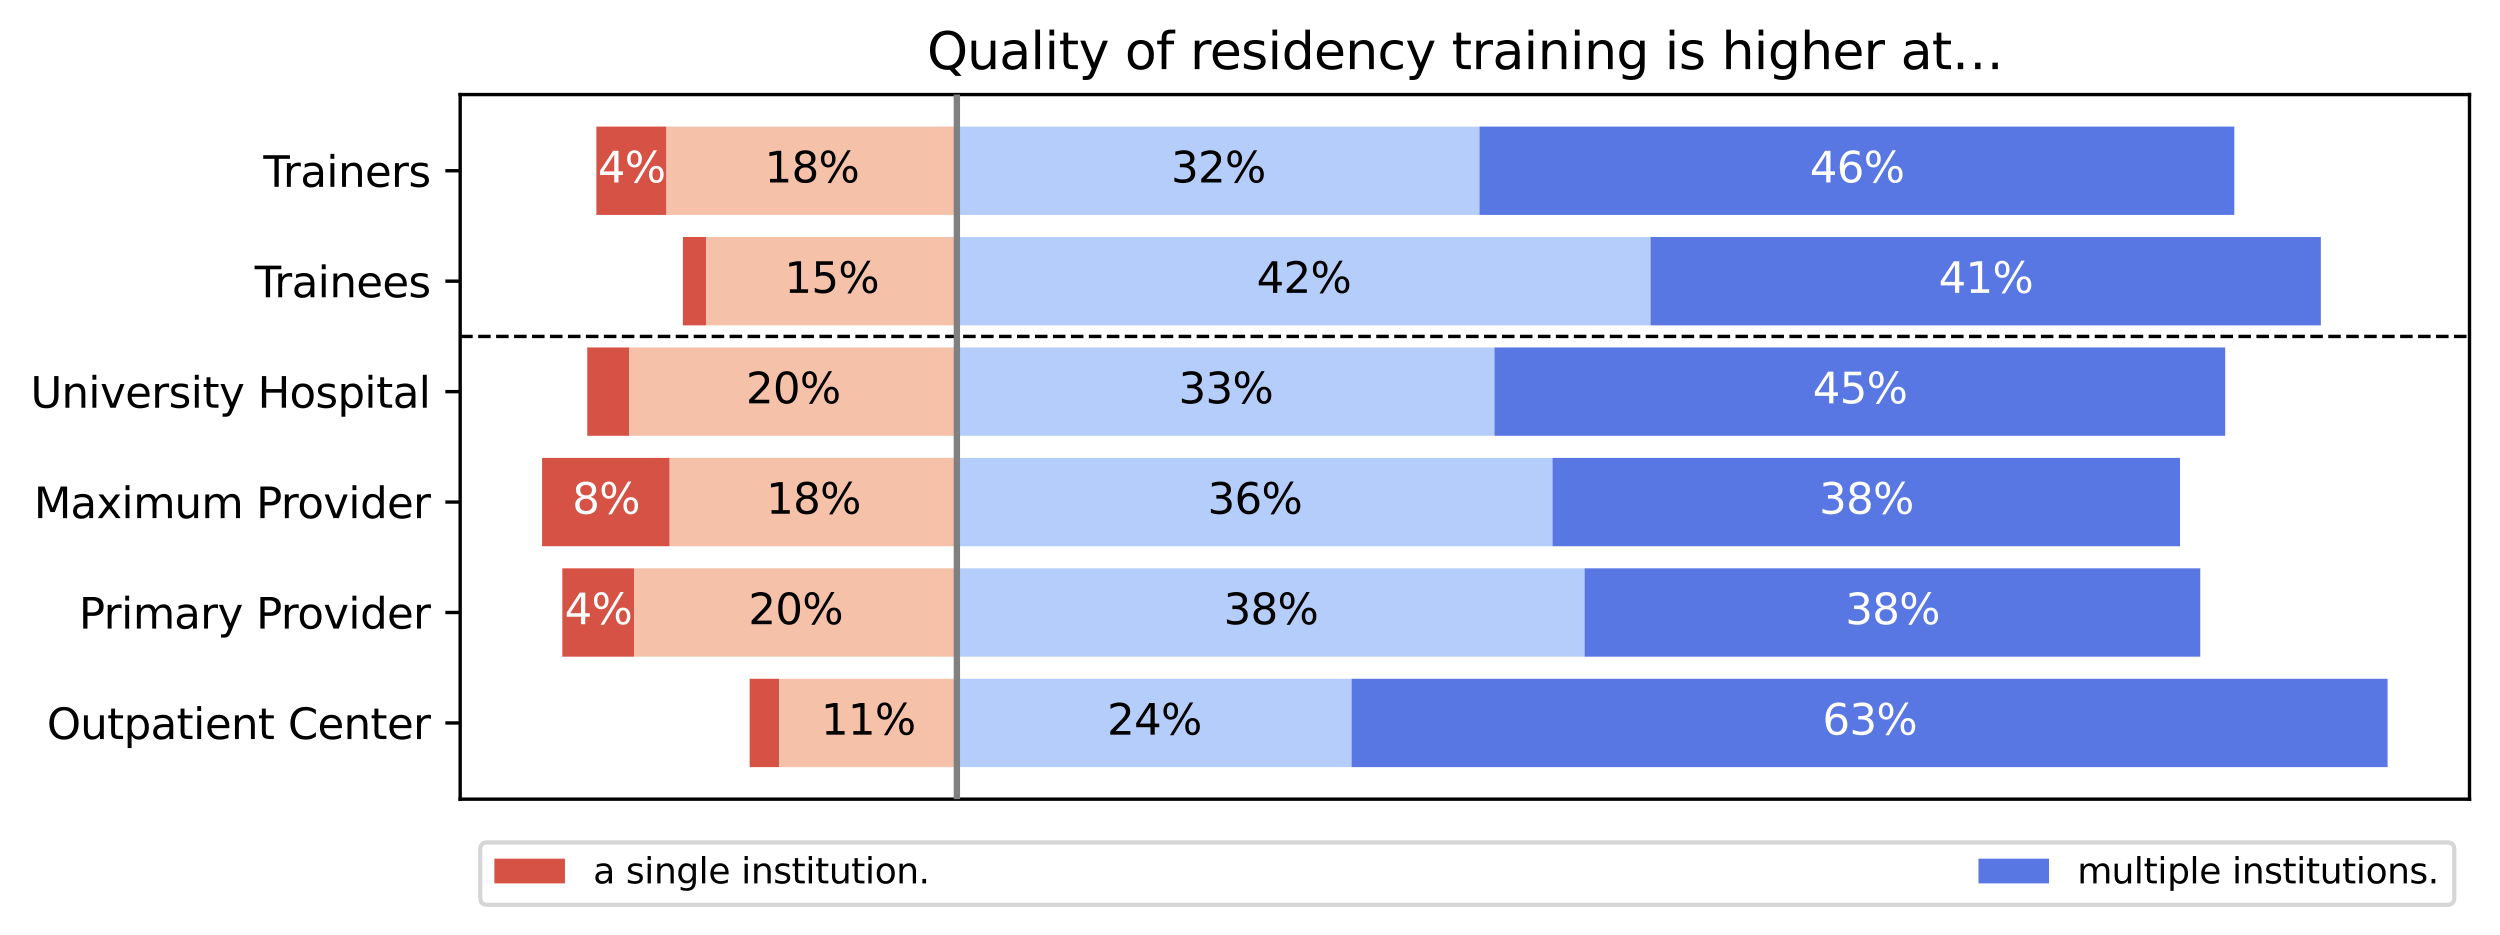 <?xml version="1.0" encoding="utf-8" standalone="no"?>
<!DOCTYPE svg PUBLIC "-//W3C//DTD SVG 1.1//EN"
  "http://www.w3.org/Graphics/SVG/1.1/DTD/svg11.dtd">
<svg xmlns:xlink="http://www.w3.org/1999/xlink" width="590.123pt" height="220.786pt" viewBox="0 0 590.123 220.786" xmlns="http://www.w3.org/2000/svg" version="1.1">
 <defs>
  <style type="text/css">*{stroke-linejoin: round; stroke-linecap: butt}</style>
 </defs>
 <g id="figure_1">
  <g id="patch_1">
   <path d="M 0 220.786 
L 590.123 220.786 
L 590.123 0 
L 0 0 
z
" style="fill: #ffffff"/>
  </g>
  <g id="axes_1">
   <g id="patch_2">
    <path d="M 108.623 188.638 
L 582.923 188.638 
L 582.923 22.318 
L 108.623 22.318 
z
" style="fill: #ffffff"/>
   </g>
   <g id="matplotlib.axis_1">
    <g id="ytick_1">
     <g id="line2d_1">
      <defs>
       <path id="m0fe05e5842" d="M 0 0 
L -3.5 0 
" style="stroke: #000000; stroke-width: 0.8"/>
      </defs>
      <g>
       <use xlink:href="#m0fe05e5842" x="108.623" y="40.306" style="stroke: #000000; stroke-width: 0.8"/>
      </g>
     </g>
     <g id="text_1">
      <!-- Trainers -->
      <g transform="translate(62.163 44.105) scale(0.1 -0.1)">
       <defs>
        <path id="DejaVuSans-54" d="M -19 4666 
L 3928 4666 
L 3928 4134 
L 2272 4134 
L 2272 0 
L 1638 0 
L 1638 4134 
L -19 4134 
L -19 4666 
z
" transform="scale(0.016)"/>
        <path id="DejaVuSans-72" d="M 2631 2963 
Q 2534 3019 2420 3045 
Q 2306 3072 2169 3072 
Q 1681 3072 1420 2755 
Q 1159 2438 1159 1844 
L 1159 0 
L 581 0 
L 581 3500 
L 1159 3500 
L 1159 2956 
Q 1341 3275 1631 3429 
Q 1922 3584 2338 3584 
Q 2397 3584 2469 3576 
Q 2541 3569 2628 3553 
L 2631 2963 
z
" transform="scale(0.016)"/>
        <path id="DejaVuSans-61" d="M 2194 1759 
Q 1497 1759 1228 1600 
Q 959 1441 959 1056 
Q 959 750 1161 570 
Q 1363 391 1709 391 
Q 2188 391 2477 730 
Q 2766 1069 2766 1631 
L 2766 1759 
L 2194 1759 
z
M 3341 1997 
L 3341 0 
L 2766 0 
L 2766 531 
Q 2569 213 2275 61 
Q 1981 -91 1556 -91 
Q 1019 -91 701 211 
Q 384 513 384 1019 
Q 384 1609 779 1909 
Q 1175 2209 1959 2209 
L 2766 2209 
L 2766 2266 
Q 2766 2663 2505 2880 
Q 2244 3097 1772 3097 
Q 1472 3097 1187 3025 
Q 903 2953 641 2809 
L 641 3341 
Q 956 3463 1253 3523 
Q 1550 3584 1831 3584 
Q 2591 3584 2966 3190 
Q 3341 2797 3341 1997 
z
" transform="scale(0.016)"/>
        <path id="DejaVuSans-69" d="M 603 3500 
L 1178 3500 
L 1178 0 
L 603 0 
L 603 3500 
z
M 603 4863 
L 1178 4863 
L 1178 4134 
L 603 4134 
L 603 4863 
z
" transform="scale(0.016)"/>
        <path id="DejaVuSans-6e" d="M 3513 2113 
L 3513 0 
L 2938 0 
L 2938 2094 
Q 2938 2591 2744 2837 
Q 2550 3084 2163 3084 
Q 1697 3084 1428 2787 
Q 1159 2491 1159 1978 
L 1159 0 
L 581 0 
L 581 3500 
L 1159 3500 
L 1159 2956 
Q 1366 3272 1645 3428 
Q 1925 3584 2291 3584 
Q 2894 3584 3203 3211 
Q 3513 2838 3513 2113 
z
" transform="scale(0.016)"/>
        <path id="DejaVuSans-65" d="M 3597 1894 
L 3597 1613 
L 953 1613 
Q 991 1019 1311 708 
Q 1631 397 2203 397 
Q 2534 397 2845 478 
Q 3156 559 3463 722 
L 3463 178 
Q 3153 47 2828 -22 
Q 2503 -91 2169 -91 
Q 1331 -91 842 396 
Q 353 884 353 1716 
Q 353 2575 817 3079 
Q 1281 3584 2069 3584 
Q 2775 3584 3186 3129 
Q 3597 2675 3597 1894 
z
M 3022 2063 
Q 3016 2534 2758 2815 
Q 2500 3097 2075 3097 
Q 1594 3097 1305 2825 
Q 1016 2553 972 2059 
L 3022 2063 
z
" transform="scale(0.016)"/>
        <path id="DejaVuSans-73" d="M 2834 3397 
L 2834 2853 
Q 2591 2978 2328 3040 
Q 2066 3103 1784 3103 
Q 1356 3103 1142 2972 
Q 928 2841 928 2578 
Q 928 2378 1081 2264 
Q 1234 2150 1697 2047 
L 1894 2003 
Q 2506 1872 2764 1633 
Q 3022 1394 3022 966 
Q 3022 478 2636 193 
Q 2250 -91 1575 -91 
Q 1294 -91 989 -36 
Q 684 19 347 128 
L 347 722 
Q 666 556 975 473 
Q 1284 391 1588 391 
Q 1994 391 2212 530 
Q 2431 669 2431 922 
Q 2431 1156 2273 1281 
Q 2116 1406 1581 1522 
L 1381 1569 
Q 847 1681 609 1914 
Q 372 2147 372 2553 
Q 372 3047 722 3315 
Q 1072 3584 1716 3584 
Q 2034 3584 2315 3537 
Q 2597 3491 2834 3397 
z
" transform="scale(0.016)"/>
       </defs>
       <use xlink:href="#DejaVuSans-54"/>
       <use xlink:href="#DejaVuSans-72" x="46.334"/>
       <use xlink:href="#DejaVuSans-61" x="87.447"/>
       <use xlink:href="#DejaVuSans-69" x="148.727"/>
       <use xlink:href="#DejaVuSans-6e" x="176.51"/>
       <use xlink:href="#DejaVuSans-65" x="239.889"/>
       <use xlink:href="#DejaVuSans-72" x="301.412"/>
       <use xlink:href="#DejaVuSans-73" x="342.525"/>
      </g>
     </g>
    </g>
    <g id="ytick_2">
     <g id="line2d_2">
      <g>
       <use xlink:href="#m0fe05e5842" x="108.623" y="66.375" style="stroke: #000000; stroke-width: 0.8"/>
      </g>
     </g>
     <g id="text_2">
      <!-- Trainees -->
      <g transform="translate(60.12 70.174) scale(0.1 -0.1)">
       <use xlink:href="#DejaVuSans-54"/>
       <use xlink:href="#DejaVuSans-72" x="46.334"/>
       <use xlink:href="#DejaVuSans-61" x="87.447"/>
       <use xlink:href="#DejaVuSans-69" x="148.727"/>
       <use xlink:href="#DejaVuSans-6e" x="176.51"/>
       <use xlink:href="#DejaVuSans-65" x="239.889"/>
       <use xlink:href="#DejaVuSans-65" x="301.412"/>
       <use xlink:href="#DejaVuSans-73" x="362.936"/>
      </g>
     </g>
    </g>
    <g id="ytick_3">
     <g id="line2d_3">
      <g>
       <use xlink:href="#m0fe05e5842" x="108.623" y="92.444" style="stroke: #000000; stroke-width: 0.8"/>
      </g>
     </g>
     <g id="text_3">
      <!-- University Hospital -->
      <g transform="translate(7.2 96.243) scale(0.1 -0.1)">
       <defs>
        <path id="DejaVuSans-55" d="M 556 4666 
L 1191 4666 
L 1191 1831 
Q 1191 1081 1462 751 
Q 1734 422 2344 422 
Q 2950 422 3222 751 
Q 3494 1081 3494 1831 
L 3494 4666 
L 4128 4666 
L 4128 1753 
Q 4128 841 3676 375 
Q 3225 -91 2344 -91 
Q 1459 -91 1007 375 
Q 556 841 556 1753 
L 556 4666 
z
" transform="scale(0.016)"/>
        <path id="DejaVuSans-76" d="M 191 3500 
L 800 3500 
L 1894 563 
L 2988 3500 
L 3597 3500 
L 2284 0 
L 1503 0 
L 191 3500 
z
" transform="scale(0.016)"/>
        <path id="DejaVuSans-74" d="M 1172 4494 
L 1172 3500 
L 2356 3500 
L 2356 3053 
L 1172 3053 
L 1172 1153 
Q 1172 725 1289 603 
Q 1406 481 1766 481 
L 2356 481 
L 2356 0 
L 1766 0 
Q 1100 0 847 248 
Q 594 497 594 1153 
L 594 3053 
L 172 3053 
L 172 3500 
L 594 3500 
L 594 4494 
L 1172 4494 
z
" transform="scale(0.016)"/>
        <path id="DejaVuSans-79" d="M 2059 -325 
Q 1816 -950 1584 -1140 
Q 1353 -1331 966 -1331 
L 506 -1331 
L 506 -850 
L 844 -850 
Q 1081 -850 1212 -737 
Q 1344 -625 1503 -206 
L 1606 56 
L 191 3500 
L 800 3500 
L 1894 763 
L 2988 3500 
L 3597 3500 
L 2059 -325 
z
" transform="scale(0.016)"/>
        <path id="DejaVuSans-20" transform="scale(0.016)"/>
        <path id="DejaVuSans-48" d="M 628 4666 
L 1259 4666 
L 1259 2753 
L 3553 2753 
L 3553 4666 
L 4184 4666 
L 4184 0 
L 3553 0 
L 3553 2222 
L 1259 2222 
L 1259 0 
L 628 0 
L 628 4666 
z
" transform="scale(0.016)"/>
        <path id="DejaVuSans-6f" d="M 1959 3097 
Q 1497 3097 1228 2736 
Q 959 2375 959 1747 
Q 959 1119 1226 758 
Q 1494 397 1959 397 
Q 2419 397 2687 759 
Q 2956 1122 2956 1747 
Q 2956 2369 2687 2733 
Q 2419 3097 1959 3097 
z
M 1959 3584 
Q 2709 3584 3137 3096 
Q 3566 2609 3566 1747 
Q 3566 888 3137 398 
Q 2709 -91 1959 -91 
Q 1206 -91 779 398 
Q 353 888 353 1747 
Q 353 2609 779 3096 
Q 1206 3584 1959 3584 
z
" transform="scale(0.016)"/>
        <path id="DejaVuSans-70" d="M 1159 525 
L 1159 -1331 
L 581 -1331 
L 581 3500 
L 1159 3500 
L 1159 2969 
Q 1341 3281 1617 3432 
Q 1894 3584 2278 3584 
Q 2916 3584 3314 3078 
Q 3713 2572 3713 1747 
Q 3713 922 3314 415 
Q 2916 -91 2278 -91 
Q 1894 -91 1617 61 
Q 1341 213 1159 525 
z
M 3116 1747 
Q 3116 2381 2855 2742 
Q 2594 3103 2138 3103 
Q 1681 3103 1420 2742 
Q 1159 2381 1159 1747 
Q 1159 1113 1420 752 
Q 1681 391 2138 391 
Q 2594 391 2855 752 
Q 3116 1113 3116 1747 
z
" transform="scale(0.016)"/>
        <path id="DejaVuSans-6c" d="M 603 4863 
L 1178 4863 
L 1178 0 
L 603 0 
L 603 4863 
z
" transform="scale(0.016)"/>
       </defs>
       <use xlink:href="#DejaVuSans-55"/>
       <use xlink:href="#DejaVuSans-6e" x="73.193"/>
       <use xlink:href="#DejaVuSans-69" x="136.572"/>
       <use xlink:href="#DejaVuSans-76" x="164.355"/>
       <use xlink:href="#DejaVuSans-65" x="223.535"/>
       <use xlink:href="#DejaVuSans-72" x="285.059"/>
       <use xlink:href="#DejaVuSans-73" x="326.172"/>
       <use xlink:href="#DejaVuSans-69" x="378.271"/>
       <use xlink:href="#DejaVuSans-74" x="406.055"/>
       <use xlink:href="#DejaVuSans-79" x="445.264"/>
       <use xlink:href="#DejaVuSans-20" x="504.443"/>
       <use xlink:href="#DejaVuSans-48" x="536.23"/>
       <use xlink:href="#DejaVuSans-6f" x="611.426"/>
       <use xlink:href="#DejaVuSans-73" x="672.607"/>
       <use xlink:href="#DejaVuSans-70" x="724.707"/>
       <use xlink:href="#DejaVuSans-69" x="788.184"/>
       <use xlink:href="#DejaVuSans-74" x="815.967"/>
       <use xlink:href="#DejaVuSans-61" x="855.176"/>
       <use xlink:href="#DejaVuSans-6c" x="916.455"/>
      </g>
     </g>
    </g>
    <g id="ytick_4">
     <g id="line2d_4">
      <g>
       <use xlink:href="#m0fe05e5842" x="108.623" y="118.513" style="stroke: #000000; stroke-width: 0.8"/>
      </g>
     </g>
     <g id="text_4">
      <!-- Maximum Provider -->
      <g transform="translate(8.005 122.312) scale(0.1 -0.1)">
       <defs>
        <path id="DejaVuSans-4d" d="M 628 4666 
L 1569 4666 
L 2759 1491 
L 3956 4666 
L 4897 4666 
L 4897 0 
L 4281 0 
L 4281 4097 
L 3078 897 
L 2444 897 
L 1241 4097 
L 1241 0 
L 628 0 
L 628 4666 
z
" transform="scale(0.016)"/>
        <path id="DejaVuSans-78" d="M 3513 3500 
L 2247 1797 
L 3578 0 
L 2900 0 
L 1881 1375 
L 863 0 
L 184 0 
L 1544 1831 
L 300 3500 
L 978 3500 
L 1906 2253 
L 2834 3500 
L 3513 3500 
z
" transform="scale(0.016)"/>
        <path id="DejaVuSans-6d" d="M 3328 2828 
Q 3544 3216 3844 3400 
Q 4144 3584 4550 3584 
Q 5097 3584 5394 3201 
Q 5691 2819 5691 2113 
L 5691 0 
L 5113 0 
L 5113 2094 
Q 5113 2597 4934 2840 
Q 4756 3084 4391 3084 
Q 3944 3084 3684 2787 
Q 3425 2491 3425 1978 
L 3425 0 
L 2847 0 
L 2847 2094 
Q 2847 2600 2669 2842 
Q 2491 3084 2119 3084 
Q 1678 3084 1418 2786 
Q 1159 2488 1159 1978 
L 1159 0 
L 581 0 
L 581 3500 
L 1159 3500 
L 1159 2956 
Q 1356 3278 1631 3431 
Q 1906 3584 2284 3584 
Q 2666 3584 2933 3390 
Q 3200 3197 3328 2828 
z
" transform="scale(0.016)"/>
        <path id="DejaVuSans-75" d="M 544 1381 
L 544 3500 
L 1119 3500 
L 1119 1403 
Q 1119 906 1312 657 
Q 1506 409 1894 409 
Q 2359 409 2629 706 
Q 2900 1003 2900 1516 
L 2900 3500 
L 3475 3500 
L 3475 0 
L 2900 0 
L 2900 538 
Q 2691 219 2414 64 
Q 2138 -91 1772 -91 
Q 1169 -91 856 284 
Q 544 659 544 1381 
z
M 1991 3584 
L 1991 3584 
z
" transform="scale(0.016)"/>
        <path id="DejaVuSans-50" d="M 1259 4147 
L 1259 2394 
L 2053 2394 
Q 2494 2394 2734 2622 
Q 2975 2850 2975 3272 
Q 2975 3691 2734 3919 
Q 2494 4147 2053 4147 
L 1259 4147 
z
M 628 4666 
L 2053 4666 
Q 2838 4666 3239 4311 
Q 3641 3956 3641 3272 
Q 3641 2581 3239 2228 
Q 2838 1875 2053 1875 
L 1259 1875 
L 1259 0 
L 628 0 
L 628 4666 
z
" transform="scale(0.016)"/>
        <path id="DejaVuSans-64" d="M 2906 2969 
L 2906 4863 
L 3481 4863 
L 3481 0 
L 2906 0 
L 2906 525 
Q 2725 213 2448 61 
Q 2172 -91 1784 -91 
Q 1150 -91 751 415 
Q 353 922 353 1747 
Q 353 2572 751 3078 
Q 1150 3584 1784 3584 
Q 2172 3584 2448 3432 
Q 2725 3281 2906 2969 
z
M 947 1747 
Q 947 1113 1208 752 
Q 1469 391 1925 391 
Q 2381 391 2643 752 
Q 2906 1113 2906 1747 
Q 2906 2381 2643 2742 
Q 2381 3103 1925 3103 
Q 1469 3103 1208 2742 
Q 947 2381 947 1747 
z
" transform="scale(0.016)"/>
       </defs>
       <use xlink:href="#DejaVuSans-4d"/>
       <use xlink:href="#DejaVuSans-61" x="86.279"/>
       <use xlink:href="#DejaVuSans-78" x="147.559"/>
       <use xlink:href="#DejaVuSans-69" x="206.738"/>
       <use xlink:href="#DejaVuSans-6d" x="234.521"/>
       <use xlink:href="#DejaVuSans-75" x="331.934"/>
       <use xlink:href="#DejaVuSans-6d" x="395.312"/>
       <use xlink:href="#DejaVuSans-20" x="492.725"/>
       <use xlink:href="#DejaVuSans-50" x="524.512"/>
       <use xlink:href="#DejaVuSans-72" x="583.064"/>
       <use xlink:href="#DejaVuSans-6f" x="621.928"/>
       <use xlink:href="#DejaVuSans-76" x="683.109"/>
       <use xlink:href="#DejaVuSans-69" x="742.289"/>
       <use xlink:href="#DejaVuSans-64" x="770.072"/>
       <use xlink:href="#DejaVuSans-65" x="833.549"/>
       <use xlink:href="#DejaVuSans-72" x="895.072"/>
      </g>
     </g>
    </g>
    <g id="ytick_5">
     <g id="line2d_5">
      <g>
       <use xlink:href="#m0fe05e5842" x="108.623" y="144.582" style="stroke: #000000; stroke-width: 0.8"/>
      </g>
     </g>
     <g id="text_5">
      <!-- Primary Provider -->
      <g transform="translate(18.634 148.381) scale(0.1 -0.1)">
       <use xlink:href="#DejaVuSans-50"/>
       <use xlink:href="#DejaVuSans-72" x="58.553"/>
       <use xlink:href="#DejaVuSans-69" x="99.666"/>
       <use xlink:href="#DejaVuSans-6d" x="127.449"/>
       <use xlink:href="#DejaVuSans-61" x="224.861"/>
       <use xlink:href="#DejaVuSans-72" x="286.141"/>
       <use xlink:href="#DejaVuSans-79" x="327.254"/>
       <use xlink:href="#DejaVuSans-20" x="386.434"/>
       <use xlink:href="#DejaVuSans-50" x="418.221"/>
       <use xlink:href="#DejaVuSans-72" x="476.773"/>
       <use xlink:href="#DejaVuSans-6f" x="515.637"/>
       <use xlink:href="#DejaVuSans-76" x="576.818"/>
       <use xlink:href="#DejaVuSans-69" x="635.998"/>
       <use xlink:href="#DejaVuSans-64" x="663.781"/>
       <use xlink:href="#DejaVuSans-65" x="727.258"/>
       <use xlink:href="#DejaVuSans-72" x="788.781"/>
      </g>
     </g>
    </g>
    <g id="ytick_6">
     <g id="line2d_6">
      <g>
       <use xlink:href="#m0fe05e5842" x="108.623" y="170.651" style="stroke: #000000; stroke-width: 0.8"/>
      </g>
     </g>
     <g id="text_6">
      <!-- Outpatient Center -->
      <g transform="translate(11.072 174.45) scale(0.1 -0.1)">
       <defs>
        <path id="DejaVuSans-4f" d="M 2522 4238 
Q 1834 4238 1429 3725 
Q 1025 3213 1025 2328 
Q 1025 1447 1429 934 
Q 1834 422 2522 422 
Q 3209 422 3611 934 
Q 4013 1447 4013 2328 
Q 4013 3213 3611 3725 
Q 3209 4238 2522 4238 
z
M 2522 4750 
Q 3503 4750 4090 4092 
Q 4678 3434 4678 2328 
Q 4678 1225 4090 567 
Q 3503 -91 2522 -91 
Q 1538 -91 948 565 
Q 359 1222 359 2328 
Q 359 3434 948 4092 
Q 1538 4750 2522 4750 
z
" transform="scale(0.016)"/>
        <path id="DejaVuSans-43" d="M 4122 4306 
L 4122 3641 
Q 3803 3938 3442 4084 
Q 3081 4231 2675 4231 
Q 1875 4231 1450 3742 
Q 1025 3253 1025 2328 
Q 1025 1406 1450 917 
Q 1875 428 2675 428 
Q 3081 428 3442 575 
Q 3803 722 4122 1019 
L 4122 359 
Q 3791 134 3420 21 
Q 3050 -91 2638 -91 
Q 1578 -91 968 557 
Q 359 1206 359 2328 
Q 359 3453 968 4101 
Q 1578 4750 2638 4750 
Q 3056 4750 3426 4639 
Q 3797 4528 4122 4306 
z
" transform="scale(0.016)"/>
       </defs>
       <use xlink:href="#DejaVuSans-4f"/>
       <use xlink:href="#DejaVuSans-75" x="78.711"/>
       <use xlink:href="#DejaVuSans-74" x="142.09"/>
       <use xlink:href="#DejaVuSans-70" x="181.299"/>
       <use xlink:href="#DejaVuSans-61" x="244.775"/>
       <use xlink:href="#DejaVuSans-74" x="306.055"/>
       <use xlink:href="#DejaVuSans-69" x="345.264"/>
       <use xlink:href="#DejaVuSans-65" x="373.047"/>
       <use xlink:href="#DejaVuSans-6e" x="434.57"/>
       <use xlink:href="#DejaVuSans-74" x="497.949"/>
       <use xlink:href="#DejaVuSans-20" x="537.158"/>
       <use xlink:href="#DejaVuSans-43" x="568.945"/>
       <use xlink:href="#DejaVuSans-65" x="638.77"/>
       <use xlink:href="#DejaVuSans-6e" x="700.293"/>
       <use xlink:href="#DejaVuSans-74" x="763.672"/>
       <use xlink:href="#DejaVuSans-65" x="802.881"/>
       <use xlink:href="#DejaVuSans-72" x="864.404"/>
      </g>
     </g>
    </g>
   </g>
   <g id="patch_3">
    <path d="M 108.623 29.878 
L 140.775 29.878 
L 140.775 50.733 
L 108.623 50.733 
z
" clip-path="url(#pdf8a89fa3f)" style="fill: #ffffff"/>
   </g>
   <g id="patch_4">
    <path d="M 108.623 55.947 
L 161.201 55.947 
L 161.201 76.802 
L 108.623 76.802 
z
" clip-path="url(#pdf8a89fa3f)" style="fill: #ffffff"/>
   </g>
   <g id="patch_5">
    <path d="M 108.623 82.016 
L 138.628 82.016 
L 138.628 102.871 
L 108.623 102.871 
z
" clip-path="url(#pdf8a89fa3f)" style="fill: #ffffff"/>
   </g>
   <g id="patch_6">
    <path d="M 108.623 108.085 
L 127.955 108.085 
L 127.955 128.94 
L 108.623 128.94 
z
" clip-path="url(#pdf8a89fa3f)" style="fill: #ffffff"/>
   </g>
   <g id="patch_7">
    <path d="M 108.623 134.154 
L 132.738 134.154 
L 132.738 155.009 
L 108.623 155.009 
z
" clip-path="url(#pdf8a89fa3f)" style="fill: #ffffff"/>
   </g>
   <g id="patch_8">
    <path d="M 108.623 160.223 
L 176.957 160.223 
L 176.957 181.078 
L 108.623 181.078 
z
" clip-path="url(#pdf8a89fa3f)" style="fill: #ffffff"/>
   </g>
   <g id="line2d_7">
    <path d="M 108.623 79.409 
L 582.923 79.409 
" clip-path="url(#pdf8a89fa3f)" style="fill: none; stroke-dasharray: 2.96,1.28; stroke-dashoffset: 0; stroke: #000000; stroke-width: 0.8"/>
   </g>
   <g id="patch_9">
    <path d="M 108.623 188.638 
L 108.623 22.318 
" style="fill: none; stroke: #000000; stroke-width: 0.8; stroke-linejoin: miter; stroke-linecap: square"/>
   </g>
   <g id="patch_10">
    <path d="M 582.923 188.638 
L 582.923 22.318 
" style="fill: none; stroke: #000000; stroke-width: 0.8; stroke-linejoin: miter; stroke-linecap: square"/>
   </g>
   <g id="patch_11">
    <path d="M 108.623 188.638 
L 582.923 188.638 
" style="fill: none; stroke: #000000; stroke-width: 0.8; stroke-linejoin: miter; stroke-linecap: square"/>
   </g>
   <g id="patch_12">
    <path d="M 108.623 22.318 
L 582.923 22.318 
" style="fill: none; stroke: #000000; stroke-width: 0.8; stroke-linejoin: miter; stroke-linecap: square"/>
   </g>
   <g id="patch_13">
    <path d="M 140.775 29.878 
L 157.337 29.878 
L 157.337 50.733 
L 140.775 50.733 
z
" clip-path="url(#pdf8a89fa3f)" style="fill: #d65244"/>
   </g>
   <g id="patch_14">
    <path d="M 161.201 55.947 
L 166.704 55.947 
L 166.704 76.802 
L 161.201 76.802 
z
" clip-path="url(#pdf8a89fa3f)" style="fill: #d65244"/>
   </g>
   <g id="patch_15">
    <path d="M 138.628 82.016 
L 148.542 82.016 
L 148.542 102.871 
L 138.628 102.871 
z
" clip-path="url(#pdf8a89fa3f)" style="fill: #d65244"/>
   </g>
   <g id="patch_16">
    <path d="M 127.955 108.085 
L 158.082 108.085 
L 158.082 128.94 
L 127.955 128.94 
z
" clip-path="url(#pdf8a89fa3f)" style="fill: #d65244"/>
   </g>
   <g id="patch_17">
    <path d="M 132.738 134.154 
L 149.671 134.154 
L 149.671 155.009 
L 132.738 155.009 
z
" clip-path="url(#pdf8a89fa3f)" style="fill: #d65244"/>
   </g>
   <g id="patch_18">
    <path d="M 176.957 160.223 
L 183.945 160.223 
L 183.945 181.078 
L 176.957 181.078 
z
" clip-path="url(#pdf8a89fa3f)" style="fill: #d65244"/>
   </g>
   <g id="patch_19">
    <path d="M 157.337 29.878 
L 225.869 29.878 
L 225.869 50.733 
L 157.337 50.733 
z
" clip-path="url(#pdf8a89fa3f)" style="fill: #f5c1a9"/>
   </g>
   <g id="patch_20">
    <path d="M 166.704 55.947 
L 225.869 55.947 
L 225.869 76.802 
L 166.704 76.802 
z
" clip-path="url(#pdf8a89fa3f)" style="fill: #f5c1a9"/>
   </g>
   <g id="patch_21">
    <path d="M 148.542 82.016 
L 225.869 82.016 
L 225.869 102.871 
L 148.542 102.871 
z
" clip-path="url(#pdf8a89fa3f)" style="fill: #f5c1a9"/>
   </g>
   <g id="patch_22">
    <path d="M 158.082 108.085 
L 225.869 108.085 
L 225.869 128.94 
L 158.082 128.94 
z
" clip-path="url(#pdf8a89fa3f)" style="fill: #f5c1a9"/>
   </g>
   <g id="patch_23">
    <path d="M 149.671 134.154 
L 225.869 134.154 
L 225.869 155.009 
L 149.671 155.009 
z
" clip-path="url(#pdf8a89fa3f)" style="fill: #f5c1a9"/>
   </g>
   <g id="patch_24">
    <path d="M 183.945 160.223 
L 225.869 160.223 
L 225.869 181.078 
L 183.945 181.078 
z
" clip-path="url(#pdf8a89fa3f)" style="fill: #f5c1a9"/>
   </g>
   <g id="patch_25">
    <path d="M 225.869 29.878 
L 349.226 29.878 
L 349.226 50.733 
L 225.869 50.733 
z
" clip-path="url(#pdf8a89fa3f)" style="fill: #b5cdfa"/>
   </g>
   <g id="patch_26">
    <path d="M 225.869 55.947 
L 389.604 55.947 
L 389.604 76.802 
L 225.869 76.802 
z
" clip-path="url(#pdf8a89fa3f)" style="fill: #b5cdfa"/>
   </g>
   <g id="patch_27">
    <path d="M 225.869 82.016 
L 352.764 82.016 
L 352.764 102.871 
L 225.869 102.871 
z
" clip-path="url(#pdf8a89fa3f)" style="fill: #b5cdfa"/>
   </g>
   <g id="patch_28">
    <path d="M 225.869 108.085 
L 366.463 108.085 
L 366.463 128.94 
L 225.869 128.94 
z
" clip-path="url(#pdf8a89fa3f)" style="fill: #b5cdfa"/>
   </g>
   <g id="patch_29">
    <path d="M 225.869 134.154 
L 374.032 134.154 
L 374.032 155.009 
L 225.869 155.009 
z
" clip-path="url(#pdf8a89fa3f)" style="fill: #b5cdfa"/>
   </g>
   <g id="patch_30">
    <path d="M 225.869 160.223 
L 319.034 160.223 
L 319.034 181.078 
L 225.869 181.078 
z
" clip-path="url(#pdf8a89fa3f)" style="fill: #b5cdfa"/>
   </g>
   <g id="patch_31">
    <path d="M 349.226 29.878 
L 527.409 29.878 
L 527.409 50.733 
L 349.226 50.733 
z
" clip-path="url(#pdf8a89fa3f)" style="fill: #5977e3"/>
   </g>
   <g id="patch_32">
    <path d="M 389.604 55.947 
L 547.835 55.947 
L 547.835 76.802 
L 389.604 76.802 
z
" clip-path="url(#pdf8a89fa3f)" style="fill: #5977e3"/>
   </g>
   <g id="patch_33">
    <path d="M 352.764 82.016 
L 525.263 82.016 
L 525.263 102.871 
L 352.764 102.871 
z
" clip-path="url(#pdf8a89fa3f)" style="fill: #5977e3"/>
   </g>
   <g id="patch_34">
    <path d="M 366.463 108.085 
L 514.589 108.085 
L 514.589 128.94 
L 366.463 128.94 
z
" clip-path="url(#pdf8a89fa3f)" style="fill: #5977e3"/>
   </g>
   <g id="patch_35">
    <path d="M 374.032 134.154 
L 519.372 134.154 
L 519.372 155.009 
L 374.032 155.009 
z
" clip-path="url(#pdf8a89fa3f)" style="fill: #5977e3"/>
   </g>
   <g id="patch_36">
    <path d="M 319.034 160.223 
L 563.592 160.223 
L 563.592 181.078 
L 319.034 181.078 
z
" clip-path="url(#pdf8a89fa3f)" style="fill: #5977e3"/>
   </g>
   <g id="text_7">
    <!-- Quality of residency training is higher at… -->
    <g transform="translate(218.835 16.318) scale(0.12 -0.12)">
     <defs>
      <path id="DejaVuSans-51" d="M 2522 4238 
Q 1834 4238 1429 3725 
Q 1025 3213 1025 2328 
Q 1025 1447 1429 934 
Q 1834 422 2522 422 
Q 3209 422 3611 934 
Q 4013 1447 4013 2328 
Q 4013 3213 3611 3725 
Q 3209 4238 2522 4238 
z
M 3406 84 
L 4238 -825 
L 3475 -825 
L 2784 -78 
Q 2681 -84 2626 -87 
Q 2572 -91 2522 -91 
Q 1538 -91 948 567 
Q 359 1225 359 2328 
Q 359 3434 948 4092 
Q 1538 4750 2522 4750 
Q 3503 4750 4090 4092 
Q 4678 3434 4678 2328 
Q 4678 1516 4351 937 
Q 4025 359 3406 84 
z
" transform="scale(0.016)"/>
      <path id="DejaVuSans-66" d="M 2375 4863 
L 2375 4384 
L 1825 4384 
Q 1516 4384 1395 4259 
Q 1275 4134 1275 3809 
L 1275 3500 
L 2222 3500 
L 2222 3053 
L 1275 3053 
L 1275 0 
L 697 0 
L 697 3053 
L 147 3053 
L 147 3500 
L 697 3500 
L 697 3744 
Q 697 4328 969 4595 
Q 1241 4863 1831 4863 
L 2375 4863 
z
" transform="scale(0.016)"/>
      <path id="DejaVuSans-63" d="M 3122 3366 
L 3122 2828 
Q 2878 2963 2633 3030 
Q 2388 3097 2138 3097 
Q 1578 3097 1268 2742 
Q 959 2388 959 1747 
Q 959 1106 1268 751 
Q 1578 397 2138 397 
Q 2388 397 2633 464 
Q 2878 531 3122 666 
L 3122 134 
Q 2881 22 2623 -34 
Q 2366 -91 2075 -91 
Q 1284 -91 818 406 
Q 353 903 353 1747 
Q 353 2603 823 3093 
Q 1294 3584 2113 3584 
Q 2378 3584 2631 3529 
Q 2884 3475 3122 3366 
z
" transform="scale(0.016)"/>
      <path id="DejaVuSans-67" d="M 2906 1791 
Q 2906 2416 2648 2759 
Q 2391 3103 1925 3103 
Q 1463 3103 1205 2759 
Q 947 2416 947 1791 
Q 947 1169 1205 825 
Q 1463 481 1925 481 
Q 2391 481 2648 825 
Q 2906 1169 2906 1791 
z
M 3481 434 
Q 3481 -459 3084 -895 
Q 2688 -1331 1869 -1331 
Q 1566 -1331 1297 -1286 
Q 1028 -1241 775 -1147 
L 775 -588 
Q 1028 -725 1275 -790 
Q 1522 -856 1778 -856 
Q 2344 -856 2625 -561 
Q 2906 -266 2906 331 
L 2906 616 
Q 2728 306 2450 153 
Q 2172 0 1784 0 
Q 1141 0 747 490 
Q 353 981 353 1791 
Q 353 2603 747 3093 
Q 1141 3584 1784 3584 
Q 2172 3584 2450 3431 
Q 2728 3278 2906 2969 
L 2906 3500 
L 3481 3500 
L 3481 434 
z
" transform="scale(0.016)"/>
      <path id="DejaVuSans-68" d="M 3513 2113 
L 3513 0 
L 2938 0 
L 2938 2094 
Q 2938 2591 2744 2837 
Q 2550 3084 2163 3084 
Q 1697 3084 1428 2787 
Q 1159 2491 1159 1978 
L 1159 0 
L 581 0 
L 581 4863 
L 1159 4863 
L 1159 2956 
Q 1366 3272 1645 3428 
Q 1925 3584 2291 3584 
Q 2894 3584 3203 3211 
Q 3513 2838 3513 2113 
z
" transform="scale(0.016)"/>
      <path id="DejaVuSans-2026" d="M 2869 794 
L 3531 794 
L 3531 0 
L 2869 0 
L 2869 794 
z
M 4997 794 
L 5663 794 
L 5663 0 
L 4997 0 
L 4997 794 
z
M 738 794 
L 1403 794 
L 1403 0 
L 738 0 
L 738 794 
z
" transform="scale(0.016)"/>
     </defs>
     <use xlink:href="#DejaVuSans-51"/>
     <use xlink:href="#DejaVuSans-75" x="78.711"/>
     <use xlink:href="#DejaVuSans-61" x="142.09"/>
     <use xlink:href="#DejaVuSans-6c" x="203.369"/>
     <use xlink:href="#DejaVuSans-69" x="231.152"/>
     <use xlink:href="#DejaVuSans-74" x="258.936"/>
     <use xlink:href="#DejaVuSans-79" x="298.145"/>
     <use xlink:href="#DejaVuSans-20" x="357.324"/>
     <use xlink:href="#DejaVuSans-6f" x="389.111"/>
     <use xlink:href="#DejaVuSans-66" x="450.293"/>
     <use xlink:href="#DejaVuSans-20" x="485.498"/>
     <use xlink:href="#DejaVuSans-72" x="517.285"/>
     <use xlink:href="#DejaVuSans-65" x="556.148"/>
     <use xlink:href="#DejaVuSans-73" x="617.672"/>
     <use xlink:href="#DejaVuSans-69" x="669.771"/>
     <use xlink:href="#DejaVuSans-64" x="697.555"/>
     <use xlink:href="#DejaVuSans-65" x="761.031"/>
     <use xlink:href="#DejaVuSans-6e" x="822.555"/>
     <use xlink:href="#DejaVuSans-63" x="885.934"/>
     <use xlink:href="#DejaVuSans-79" x="940.914"/>
     <use xlink:href="#DejaVuSans-20" x="1000.094"/>
     <use xlink:href="#DejaVuSans-74" x="1031.881"/>
     <use xlink:href="#DejaVuSans-72" x="1071.09"/>
     <use xlink:href="#DejaVuSans-61" x="1112.203"/>
     <use xlink:href="#DejaVuSans-69" x="1173.482"/>
     <use xlink:href="#DejaVuSans-6e" x="1201.266"/>
     <use xlink:href="#DejaVuSans-69" x="1264.645"/>
     <use xlink:href="#DejaVuSans-6e" x="1292.428"/>
     <use xlink:href="#DejaVuSans-67" x="1355.807"/>
     <use xlink:href="#DejaVuSans-20" x="1419.283"/>
     <use xlink:href="#DejaVuSans-69" x="1451.07"/>
     <use xlink:href="#DejaVuSans-73" x="1478.854"/>
     <use xlink:href="#DejaVuSans-20" x="1530.953"/>
     <use xlink:href="#DejaVuSans-68" x="1562.74"/>
     <use xlink:href="#DejaVuSans-69" x="1626.119"/>
     <use xlink:href="#DejaVuSans-67" x="1653.902"/>
     <use xlink:href="#DejaVuSans-68" x="1717.379"/>
     <use xlink:href="#DejaVuSans-65" x="1780.758"/>
     <use xlink:href="#DejaVuSans-72" x="1842.281"/>
     <use xlink:href="#DejaVuSans-20" x="1883.395"/>
     <use xlink:href="#DejaVuSans-61" x="1915.182"/>
     <use xlink:href="#DejaVuSans-74" x="1976.461"/>
     <use xlink:href="#DejaVuSans-2026" x="2015.67"/>
    </g>
   </g>
   <g id="legend_1">
    <g id="patch_37">
     <path d="M 115.032 213.586 
L 577.67 213.586 
Q 579.336 213.586 579.336 211.92 
L 579.336 200.526 
Q 579.336 198.86 577.67 198.86 
L 115.032 198.86 
Q 113.366 198.86 113.366 200.526 
L 113.366 211.92 
Q 113.366 213.586 115.032 213.586 
z
" style="fill: #ffffff; opacity: 0.8; stroke: #cccccc; stroke-linejoin: miter"/>
    </g>
    <g id="patch_38">
     <path d="M 116.698 208.522 
L 133.358 208.522 
L 133.358 202.691 
L 116.698 202.691 
z
" style="fill: #d65244"/>
    </g>
    <g id="text_8">
     <!-- a single institution. -->
     <g transform="translate(140.022 208.522) scale(0.083 -0.083)">
      <defs>
       <path id="DejaVuSans-2e" d="M 684 794 
L 1344 794 
L 1344 0 
L 684 0 
L 684 794 
z
" transform="scale(0.016)"/>
      </defs>
      <use xlink:href="#DejaVuSans-61"/>
      <use xlink:href="#DejaVuSans-20" x="61.279"/>
      <use xlink:href="#DejaVuSans-73" x="93.066"/>
      <use xlink:href="#DejaVuSans-69" x="145.166"/>
      <use xlink:href="#DejaVuSans-6e" x="172.949"/>
      <use xlink:href="#DejaVuSans-67" x="236.328"/>
      <use xlink:href="#DejaVuSans-6c" x="299.805"/>
      <use xlink:href="#DejaVuSans-65" x="327.588"/>
      <use xlink:href="#DejaVuSans-20" x="389.111"/>
      <use xlink:href="#DejaVuSans-69" x="420.898"/>
      <use xlink:href="#DejaVuSans-6e" x="448.682"/>
      <use xlink:href="#DejaVuSans-73" x="512.061"/>
      <use xlink:href="#DejaVuSans-74" x="564.16"/>
      <use xlink:href="#DejaVuSans-69" x="603.369"/>
      <use xlink:href="#DejaVuSans-74" x="631.152"/>
      <use xlink:href="#DejaVuSans-75" x="670.361"/>
      <use xlink:href="#DejaVuSans-74" x="733.74"/>
      <use xlink:href="#DejaVuSans-69" x="772.949"/>
      <use xlink:href="#DejaVuSans-6f" x="800.732"/>
      <use xlink:href="#DejaVuSans-6e" x="861.914"/>
      <use xlink:href="#DejaVuSans-2e" x="925.293"/>
     </g>
    </g>
    <g id="patch_39">
     <path d="M 467.018 208.522 
L 483.678 208.522 
L 483.678 202.691 
L 467.018 202.691 
z
" style="fill: #5977e3"/>
    </g>
    <g id="text_9">
     <!-- multiple institutions. -->
     <g transform="translate(490.342 208.522) scale(0.083 -0.083)">
      <use xlink:href="#DejaVuSans-6d"/>
      <use xlink:href="#DejaVuSans-75" x="97.412"/>
      <use xlink:href="#DejaVuSans-6c" x="160.791"/>
      <use xlink:href="#DejaVuSans-74" x="188.574"/>
      <use xlink:href="#DejaVuSans-69" x="227.783"/>
      <use xlink:href="#DejaVuSans-70" x="255.566"/>
      <use xlink:href="#DejaVuSans-6c" x="319.043"/>
      <use xlink:href="#DejaVuSans-65" x="346.826"/>
      <use xlink:href="#DejaVuSans-20" x="408.35"/>
      <use xlink:href="#DejaVuSans-69" x="440.137"/>
      <use xlink:href="#DejaVuSans-6e" x="467.92"/>
      <use xlink:href="#DejaVuSans-73" x="531.299"/>
      <use xlink:href="#DejaVuSans-74" x="583.398"/>
      <use xlink:href="#DejaVuSans-69" x="622.607"/>
      <use xlink:href="#DejaVuSans-74" x="650.391"/>
      <use xlink:href="#DejaVuSans-75" x="689.6"/>
      <use xlink:href="#DejaVuSans-74" x="752.979"/>
      <use xlink:href="#DejaVuSans-69" x="792.188"/>
      <use xlink:href="#DejaVuSans-6f" x="819.971"/>
      <use xlink:href="#DejaVuSans-6e" x="881.152"/>
      <use xlink:href="#DejaVuSans-73" x="944.531"/>
      <use xlink:href="#DejaVuSans-2e" x="996.631"/>
     </g>
    </g>
   </g>
   <g id="line2d_8">
    <path d="M 225.869 188.638 
L 225.869 22.318 
" clip-path="url(#pdf8a89fa3f)" style="fill: none; stroke: #808080; stroke-width: 1.5; stroke-linecap: square"/>
   </g>
   <g id="text_10">
    <!-- 4% -->
    <g style="fill: #ffffff" transform="translate(141.124 43.065) scale(0.1 -0.1)">
     <defs>
      <path id="DejaVuSans-34" d="M 2419 4116 
L 825 1625 
L 2419 1625 
L 2419 4116 
z
M 2253 4666 
L 3047 4666 
L 3047 1625 
L 3713 1625 
L 3713 1100 
L 3047 1100 
L 3047 0 
L 2419 0 
L 2419 1100 
L 313 1100 
L 313 1709 
L 2253 4666 
z
" transform="scale(0.016)"/>
      <path id="DejaVuSans-25" d="M 4653 2053 
Q 4381 2053 4226 1822 
Q 4072 1591 4072 1178 
Q 4072 772 4226 539 
Q 4381 306 4653 306 
Q 4919 306 5073 539 
Q 5228 772 5228 1178 
Q 5228 1588 5073 1820 
Q 4919 2053 4653 2053 
z
M 4653 2450 
Q 5147 2450 5437 2106 
Q 5728 1763 5728 1178 
Q 5728 594 5436 251 
Q 5144 -91 4653 -91 
Q 4153 -91 3862 251 
Q 3572 594 3572 1178 
Q 3572 1766 3864 2108 
Q 4156 2450 4653 2450 
z
M 1428 4353 
Q 1159 4353 1004 4120 
Q 850 3888 850 3481 
Q 850 3069 1003 2837 
Q 1156 2606 1428 2606 
Q 1700 2606 1854 2837 
Q 2009 3069 2009 3481 
Q 2009 3884 1853 4118 
Q 1697 4353 1428 4353 
z
M 4250 4750 
L 4750 4750 
L 1831 -91 
L 1331 -91 
L 4250 4750 
z
M 1428 4750 
Q 1922 4750 2215 4408 
Q 2509 4066 2509 3481 
Q 2509 2891 2217 2550 
Q 1925 2209 1428 2209 
Q 931 2209 642 2551 
Q 353 2894 353 3481 
Q 353 4063 643 4406 
Q 934 4750 1428 4750 
z
" transform="scale(0.016)"/>
     </defs>
     <use xlink:href="#DejaVuSans-34"/>
     <use xlink:href="#DejaVuSans-25" x="63.623"/>
    </g>
   </g>
   <g id="text_11">
    <!-- 18% -->
    <g transform="translate(180.49 43.065) scale(0.1 -0.1)">
     <defs>
      <path id="DejaVuSans-31" d="M 794 531 
L 1825 531 
L 1825 4091 
L 703 3866 
L 703 4441 
L 1819 4666 
L 2450 4666 
L 2450 531 
L 3481 531 
L 3481 0 
L 794 0 
L 794 531 
z
" transform="scale(0.016)"/>
      <path id="DejaVuSans-38" d="M 2034 2216 
Q 1584 2216 1326 1975 
Q 1069 1734 1069 1313 
Q 1069 891 1326 650 
Q 1584 409 2034 409 
Q 2484 409 2743 651 
Q 3003 894 3003 1313 
Q 3003 1734 2745 1975 
Q 2488 2216 2034 2216 
z
M 1403 2484 
Q 997 2584 770 2862 
Q 544 3141 544 3541 
Q 544 4100 942 4425 
Q 1341 4750 2034 4750 
Q 2731 4750 3128 4425 
Q 3525 4100 3525 3541 
Q 3525 3141 3298 2862 
Q 3072 2584 2669 2484 
Q 3125 2378 3379 2068 
Q 3634 1759 3634 1313 
Q 3634 634 3220 271 
Q 2806 -91 2034 -91 
Q 1263 -91 848 271 
Q 434 634 434 1313 
Q 434 1759 690 2068 
Q 947 2378 1403 2484 
z
M 1172 3481 
Q 1172 3119 1398 2916 
Q 1625 2713 2034 2713 
Q 2441 2713 2670 2916 
Q 2900 3119 2900 3481 
Q 2900 3844 2670 4047 
Q 2441 4250 2034 4250 
Q 1625 4250 1398 4047 
Q 1172 3844 1172 3481 
z
" transform="scale(0.016)"/>
     </defs>
     <use xlink:href="#DejaVuSans-31"/>
     <use xlink:href="#DejaVuSans-38" x="63.623"/>
     <use xlink:href="#DejaVuSans-25" x="127.246"/>
    </g>
   </g>
   <g id="text_12">
    <!-- 32% -->
    <g transform="translate(276.434 43.065) scale(0.1 -0.1)">
     <defs>
      <path id="DejaVuSans-33" d="M 2597 2516 
Q 3050 2419 3304 2112 
Q 3559 1806 3559 1356 
Q 3559 666 3084 287 
Q 2609 -91 1734 -91 
Q 1441 -91 1130 -33 
Q 819 25 488 141 
L 488 750 
Q 750 597 1062 519 
Q 1375 441 1716 441 
Q 2309 441 2620 675 
Q 2931 909 2931 1356 
Q 2931 1769 2642 2001 
Q 2353 2234 1838 2234 
L 1294 2234 
L 1294 2753 
L 1863 2753 
Q 2328 2753 2575 2939 
Q 2822 3125 2822 3475 
Q 2822 3834 2567 4026 
Q 2313 4219 1838 4219 
Q 1578 4219 1281 4162 
Q 984 4106 628 3988 
L 628 4550 
Q 988 4650 1302 4700 
Q 1616 4750 1894 4750 
Q 2613 4750 3031 4423 
Q 3450 4097 3450 3541 
Q 3450 3153 3228 2886 
Q 3006 2619 2597 2516 
z
" transform="scale(0.016)"/>
      <path id="DejaVuSans-32" d="M 1228 531 
L 3431 531 
L 3431 0 
L 469 0 
L 469 531 
Q 828 903 1448 1529 
Q 2069 2156 2228 2338 
Q 2531 2678 2651 2914 
Q 2772 3150 2772 3378 
Q 2772 3750 2511 3984 
Q 2250 4219 1831 4219 
Q 1534 4219 1204 4116 
Q 875 4013 500 3803 
L 500 4441 
Q 881 4594 1212 4672 
Q 1544 4750 1819 4750 
Q 2544 4750 2975 4387 
Q 3406 4025 3406 3419 
Q 3406 3131 3298 2873 
Q 3191 2616 2906 2266 
Q 2828 2175 2409 1742 
Q 1991 1309 1228 531 
z
" transform="scale(0.016)"/>
     </defs>
     <use xlink:href="#DejaVuSans-33"/>
     <use xlink:href="#DejaVuSans-32" x="63.623"/>
     <use xlink:href="#DejaVuSans-25" x="127.246"/>
    </g>
   </g>
   <g id="text_13">
    <!-- 46% -->
    <g style="fill: #ffffff" transform="translate(427.205 43.065) scale(0.1 -0.1)">
     <defs>
      <path id="DejaVuSans-36" d="M 2113 2584 
Q 1688 2584 1439 2293 
Q 1191 2003 1191 1497 
Q 1191 994 1439 701 
Q 1688 409 2113 409 
Q 2538 409 2786 701 
Q 3034 994 3034 1497 
Q 3034 2003 2786 2293 
Q 2538 2584 2113 2584 
z
M 3366 4563 
L 3366 3988 
Q 3128 4100 2886 4159 
Q 2644 4219 2406 4219 
Q 1781 4219 1451 3797 
Q 1122 3375 1075 2522 
Q 1259 2794 1537 2939 
Q 1816 3084 2150 3084 
Q 2853 3084 3261 2657 
Q 3669 2231 3669 1497 
Q 3669 778 3244 343 
Q 2819 -91 2113 -91 
Q 1303 -91 875 529 
Q 447 1150 447 2328 
Q 447 3434 972 4092 
Q 1497 4750 2381 4750 
Q 2619 4750 2861 4703 
Q 3103 4656 3366 4563 
z
" transform="scale(0.016)"/>
     </defs>
     <use xlink:href="#DejaVuSans-34"/>
     <use xlink:href="#DejaVuSans-36" x="63.623"/>
     <use xlink:href="#DejaVuSans-25" x="127.246"/>
    </g>
   </g>
   <g id="text_14">
    <!-- 15% -->
    <g transform="translate(185.173 69.134) scale(0.1 -0.1)">
     <defs>
      <path id="DejaVuSans-35" d="M 691 4666 
L 3169 4666 
L 3169 4134 
L 1269 4134 
L 1269 2991 
Q 1406 3038 1543 3061 
Q 1681 3084 1819 3084 
Q 2600 3084 3056 2656 
Q 3513 2228 3513 1497 
Q 3513 744 3044 326 
Q 2575 -91 1722 -91 
Q 1428 -91 1123 -41 
Q 819 9 494 109 
L 494 744 
Q 775 591 1075 516 
Q 1375 441 1709 441 
Q 2250 441 2565 725 
Q 2881 1009 2881 1497 
Q 2881 1984 2565 2268 
Q 2250 2553 1709 2553 
Q 1456 2553 1204 2497 
Q 953 2441 691 2322 
L 691 4666 
z
" transform="scale(0.016)"/>
     </defs>
     <use xlink:href="#DejaVuSans-31"/>
     <use xlink:href="#DejaVuSans-35" x="63.623"/>
     <use xlink:href="#DejaVuSans-25" x="127.246"/>
    </g>
   </g>
   <g id="text_15">
    <!-- 42% -->
    <g transform="translate(296.623 69.134) scale(0.1 -0.1)">
     <use xlink:href="#DejaVuSans-34"/>
     <use xlink:href="#DejaVuSans-32" x="63.623"/>
     <use xlink:href="#DejaVuSans-25" x="127.246"/>
    </g>
   </g>
   <g id="text_16">
    <!-- 41% -->
    <g style="fill: #ffffff" transform="translate(457.606 69.134) scale(0.1 -0.1)">
     <use xlink:href="#DejaVuSans-34"/>
     <use xlink:href="#DejaVuSans-31" x="63.623"/>
     <use xlink:href="#DejaVuSans-25" x="127.246"/>
    </g>
   </g>
   <g id="text_17">
    <!-- 20% -->
    <g transform="translate(176.092 95.203) scale(0.1 -0.1)">
     <defs>
      <path id="DejaVuSans-30" d="M 2034 4250 
Q 1547 4250 1301 3770 
Q 1056 3291 1056 2328 
Q 1056 1369 1301 889 
Q 1547 409 2034 409 
Q 2525 409 2770 889 
Q 3016 1369 3016 2328 
Q 3016 3291 2770 3770 
Q 2525 4250 2034 4250 
z
M 2034 4750 
Q 2819 4750 3233 4129 
Q 3647 3509 3647 2328 
Q 3647 1150 3233 529 
Q 2819 -91 2034 -91 
Q 1250 -91 836 529 
Q 422 1150 422 2328 
Q 422 3509 836 4129 
Q 1250 4750 2034 4750 
z
" transform="scale(0.016)"/>
     </defs>
     <use xlink:href="#DejaVuSans-32"/>
     <use xlink:href="#DejaVuSans-30" x="63.623"/>
     <use xlink:href="#DejaVuSans-25" x="127.246"/>
    </g>
   </g>
   <g id="text_18">
    <!-- 33% -->
    <g transform="translate(278.203 95.203) scale(0.1 -0.1)">
     <use xlink:href="#DejaVuSans-33"/>
     <use xlink:href="#DejaVuSans-33" x="63.623"/>
     <use xlink:href="#DejaVuSans-25" x="127.246"/>
    </g>
   </g>
   <g id="text_19">
    <!-- 45% -->
    <g style="fill: #ffffff" transform="translate(427.9 95.203) scale(0.1 -0.1)">
     <use xlink:href="#DejaVuSans-34"/>
     <use xlink:href="#DejaVuSans-35" x="63.623"/>
     <use xlink:href="#DejaVuSans-25" x="127.246"/>
    </g>
   </g>
   <g id="text_20">
    <!-- 8% -->
    <g style="fill: #ffffff" transform="translate(135.087 121.272) scale(0.1 -0.1)">
     <use xlink:href="#DejaVuSans-38"/>
     <use xlink:href="#DejaVuSans-25" x="63.623"/>
    </g>
   </g>
   <g id="text_21">
    <!-- 18% -->
    <g transform="translate(180.862 121.272) scale(0.1 -0.1)">
     <use xlink:href="#DejaVuSans-31"/>
     <use xlink:href="#DejaVuSans-38" x="63.623"/>
     <use xlink:href="#DejaVuSans-25" x="127.246"/>
    </g>
   </g>
   <g id="text_22">
    <!-- 36% -->
    <g transform="translate(285.053 121.272) scale(0.1 -0.1)">
     <use xlink:href="#DejaVuSans-33"/>
     <use xlink:href="#DejaVuSans-36" x="63.623"/>
     <use xlink:href="#DejaVuSans-25" x="127.246"/>
    </g>
   </g>
   <g id="text_23">
    <!-- 38% -->
    <g style="fill: #ffffff" transform="translate(429.413 121.272) scale(0.1 -0.1)">
     <use xlink:href="#DejaVuSans-33"/>
     <use xlink:href="#DejaVuSans-38" x="63.623"/>
     <use xlink:href="#DejaVuSans-25" x="127.246"/>
    </g>
   </g>
   <g id="text_24">
    <!-- 4% -->
    <g style="fill: #ffffff" transform="translate(133.273 147.341) scale(0.1 -0.1)">
     <use xlink:href="#DejaVuSans-34"/>
     <use xlink:href="#DejaVuSans-25" x="63.623"/>
    </g>
   </g>
   <g id="text_25">
    <!-- 20% -->
    <g transform="translate(176.657 147.341) scale(0.1 -0.1)">
     <use xlink:href="#DejaVuSans-32"/>
     <use xlink:href="#DejaVuSans-30" x="63.623"/>
     <use xlink:href="#DejaVuSans-25" x="127.246"/>
    </g>
   </g>
   <g id="text_26">
    <!-- 38% -->
    <g transform="translate(288.837 147.341) scale(0.1 -0.1)">
     <use xlink:href="#DejaVuSans-33"/>
     <use xlink:href="#DejaVuSans-38" x="63.623"/>
     <use xlink:href="#DejaVuSans-25" x="127.246"/>
    </g>
   </g>
   <g id="text_27">
    <!-- 38% -->
    <g style="fill: #ffffff" transform="translate(435.589 147.341) scale(0.1 -0.1)">
     <use xlink:href="#DejaVuSans-33"/>
     <use xlink:href="#DejaVuSans-38" x="63.623"/>
     <use xlink:href="#DejaVuSans-25" x="127.246"/>
    </g>
   </g>
   <g id="text_28">
    <!-- 11% -->
    <g transform="translate(193.794 173.41) scale(0.1 -0.1)">
     <use xlink:href="#DejaVuSans-31"/>
     <use xlink:href="#DejaVuSans-31" x="63.623"/>
     <use xlink:href="#DejaVuSans-25" x="127.246"/>
    </g>
   </g>
   <g id="text_29">
    <!-- 24% -->
    <g transform="translate(261.338 173.41) scale(0.1 -0.1)">
     <use xlink:href="#DejaVuSans-32"/>
     <use xlink:href="#DejaVuSans-34" x="63.623"/>
     <use xlink:href="#DejaVuSans-25" x="127.246"/>
    </g>
   </g>
   <g id="text_30">
    <!-- 63% -->
    <g style="fill: #ffffff" transform="translate(430.2 173.41) scale(0.1 -0.1)">
     <use xlink:href="#DejaVuSans-36"/>
     <use xlink:href="#DejaVuSans-33" x="63.623"/>
     <use xlink:href="#DejaVuSans-25" x="127.246"/>
    </g>
   </g>
  </g>
 </g>
 <defs>
  <clipPath id="pdf8a89fa3f">
   <rect x="108.623" y="22.318" width="474.3" height="166.32"/>
  </clipPath>
 </defs>
</svg>
